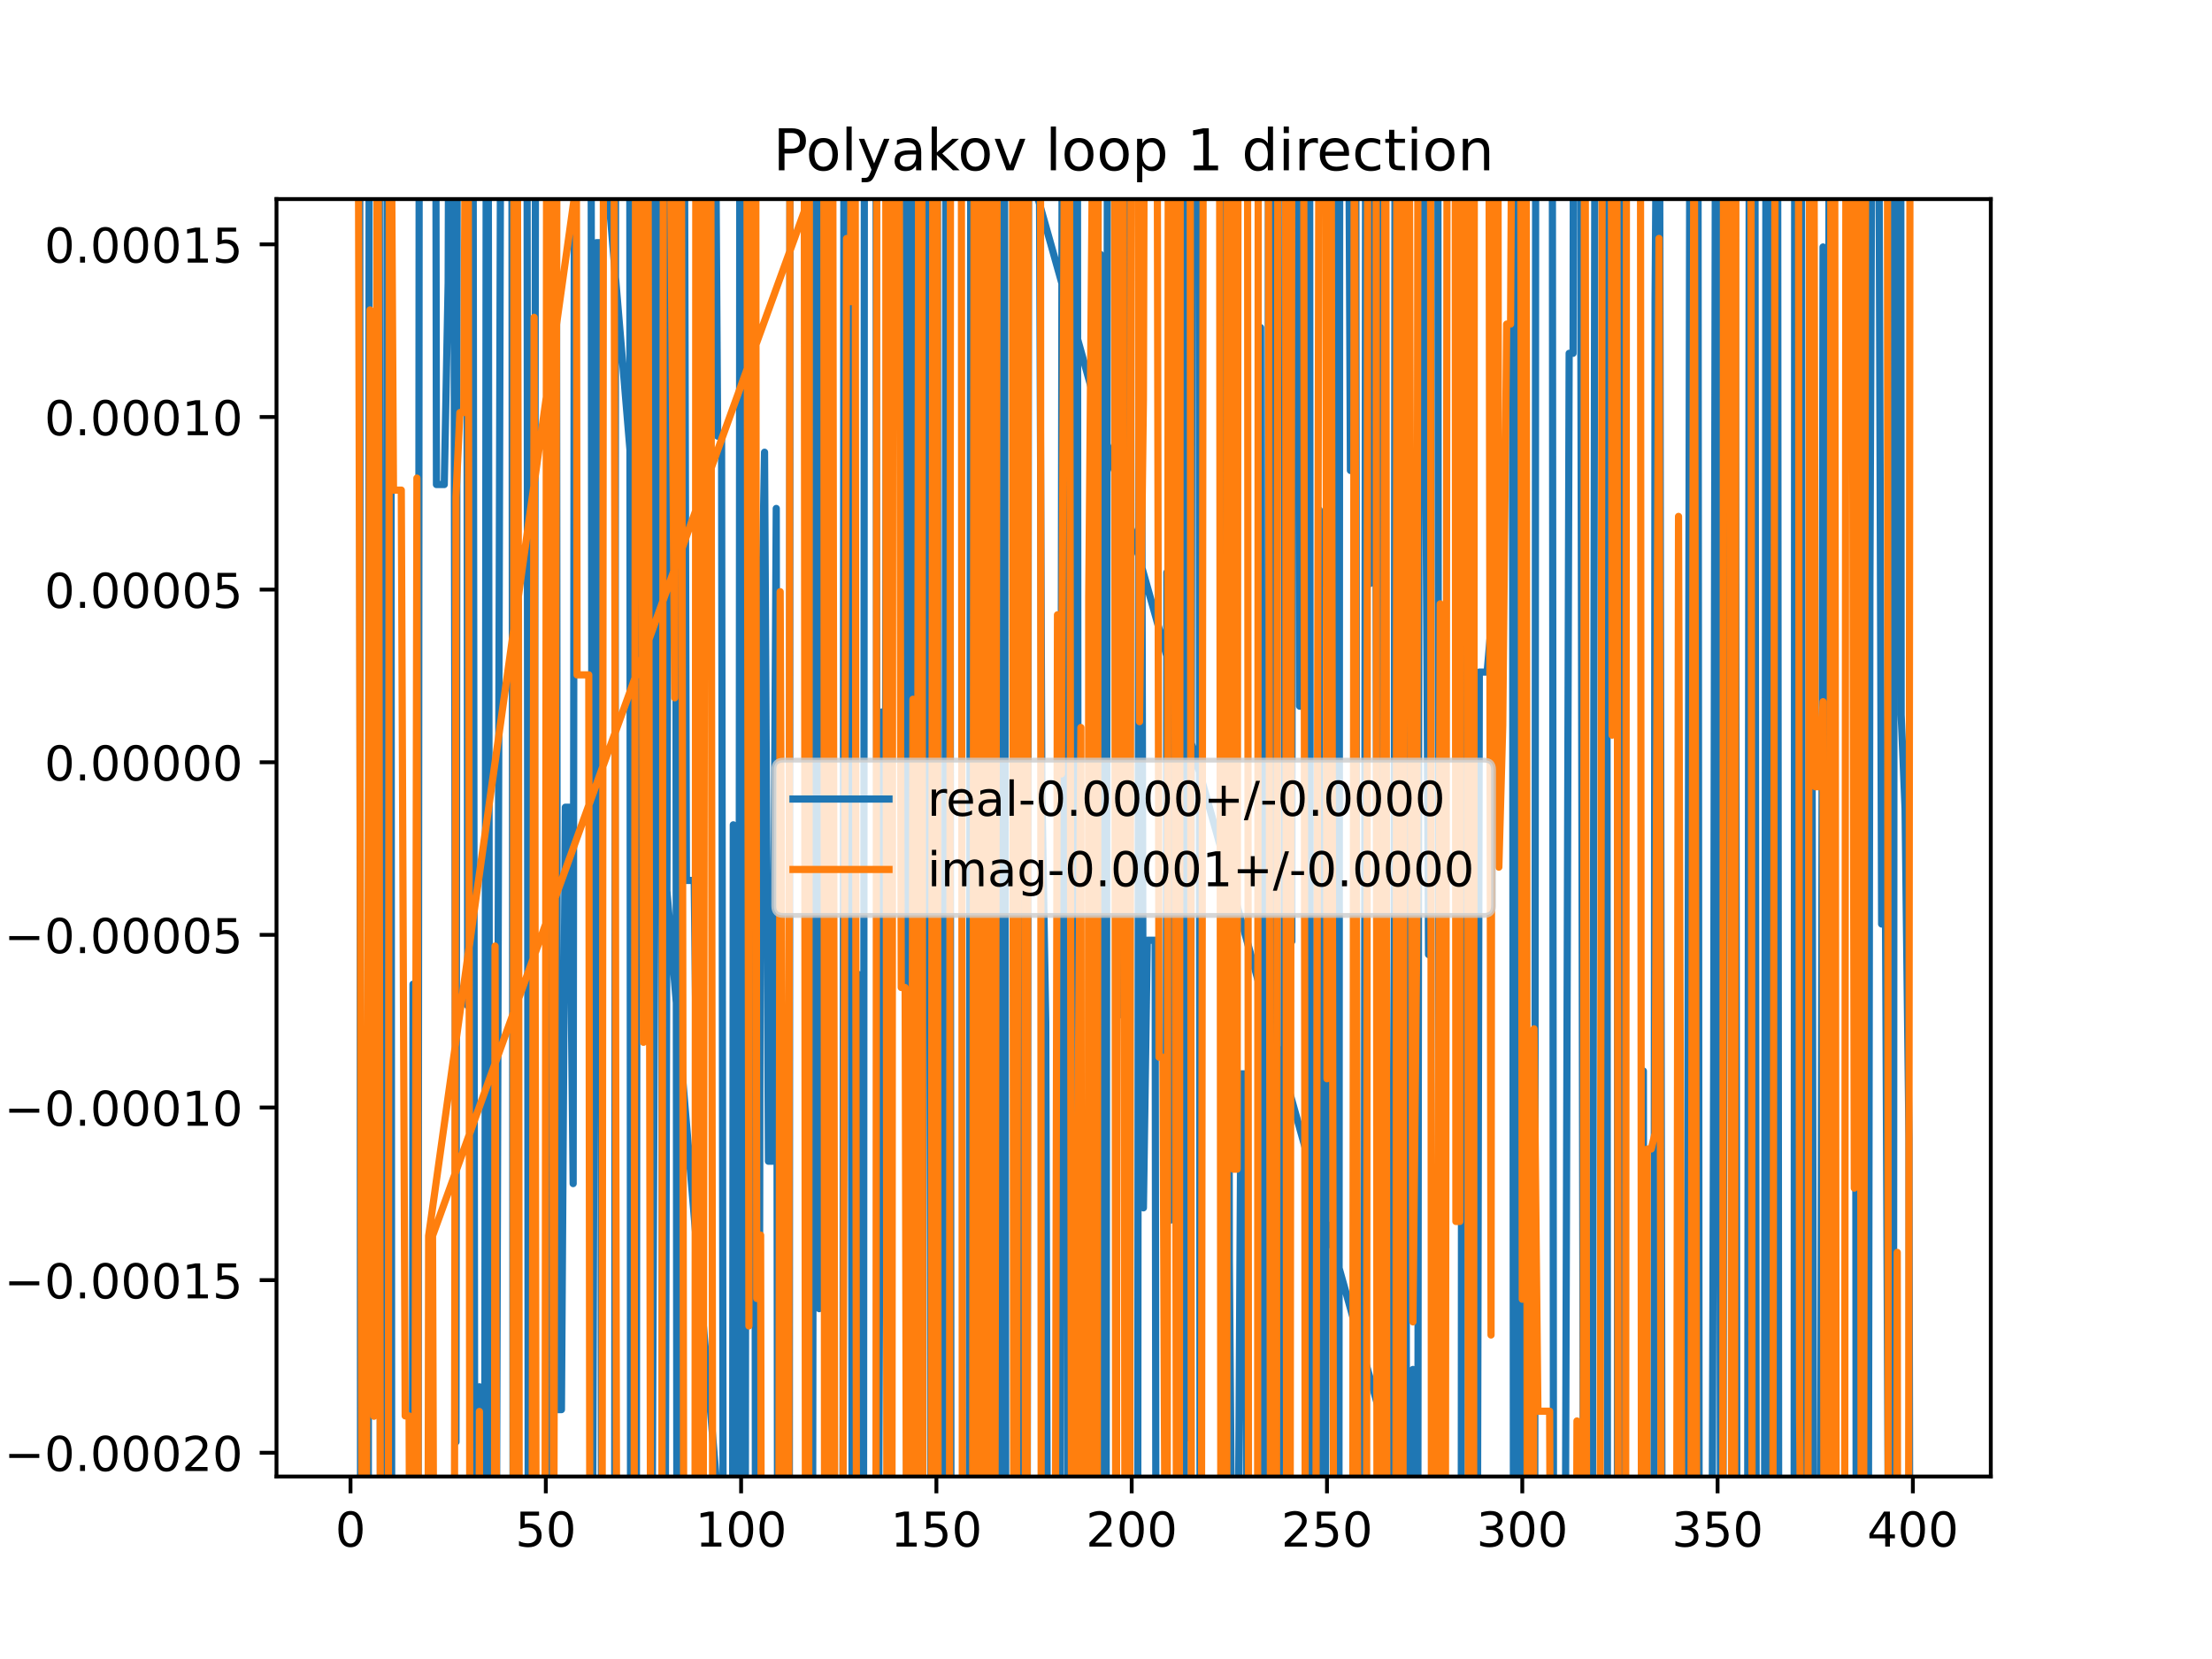 <?xml version="1.0" encoding="utf-8" standalone="no"?>
<!DOCTYPE svg PUBLIC "-//W3C//DTD SVG 1.1//EN"
  "http://www.w3.org/Graphics/SVG/1.1/DTD/svg11.dtd">
<!-- Created with matplotlib (https://matplotlib.org/) -->
<svg height="345.6pt" version="1.1" viewBox="0 0 460.8 345.6" width="460.8pt" xmlns="http://www.w3.org/2000/svg" xmlns:xlink="http://www.w3.org/1999/xlink">
 <defs>
  <style type="text/css">
*{stroke-linecap:butt;stroke-linejoin:round;}
  </style>
 </defs>
 <g id="figure_1">
  <g id="patch_1">
   <path d="M 0 345.6 
L 460.8 345.6 
L 460.8 0 
L 0 0 
z
" style="fill:#ffffff;"/>
  </g>
  <g id="axes_1">
   <g id="patch_2">
    <path d="M 57.6 307.584 
L 414.72 307.584 
L 414.72 41.472 
L 57.6 41.472 
z
" style="fill:#ffffff;"/>
   </g>
   <g id="matplotlib.axis_1">
    <g id="xtick_1">
     <g id="line2d_1">
      <defs>
       <path d="M 0 0 
L 0 3.5 
" id="mc8a303c5dc" style="stroke:#000000;stroke-width:0.8;"/>
      </defs>
      <g>
       <use style="stroke:#000000;stroke-width:0.8;" x="73.019" xlink:href="#mc8a303c5dc" y="307.584"/>
      </g>
     </g>
     <g id="text_1">
      <!-- 0 -->
      <defs>
       <path d="M 31.781 66.406 
Q 24.172 66.406 20.328 58.906 
Q 16.5 51.422 16.5 36.375 
Q 16.5 21.391 20.328 13.891 
Q 24.172 6.391 31.781 6.391 
Q 39.453 6.391 43.281 13.891 
Q 47.125 21.391 47.125 36.375 
Q 47.125 51.422 43.281 58.906 
Q 39.453 66.406 31.781 66.406 
z
M 31.781 74.219 
Q 44.047 74.219 50.516 64.516 
Q 56.984 54.828 56.984 36.375 
Q 56.984 17.969 50.516 8.266 
Q 44.047 -1.422 31.781 -1.422 
Q 19.531 -1.422 13.062 8.266 
Q 6.594 17.969 6.594 36.375 
Q 6.594 54.828 13.062 64.516 
Q 19.531 74.219 31.781 74.219 
z
" id="DejaVuSans-48"/>
      </defs>
      <g transform="translate(69.838 322.182)scale(0.1 -0.1)">
       <use xlink:href="#DejaVuSans-48"/>
      </g>
     </g>
    </g>
    <g id="xtick_2">
     <g id="line2d_2">
      <g>
       <use style="stroke:#000000;stroke-width:0.8;" x="113.703" xlink:href="#mc8a303c5dc" y="307.584"/>
      </g>
     </g>
     <g id="text_2">
      <!-- 50 -->
      <defs>
       <path d="M 10.797 72.906 
L 49.516 72.906 
L 49.516 64.594 
L 19.828 64.594 
L 19.828 46.734 
Q 21.969 47.469 24.109 47.828 
Q 26.266 48.188 28.422 48.188 
Q 40.625 48.188 47.75 41.5 
Q 54.891 34.812 54.891 23.391 
Q 54.891 11.625 47.562 5.094 
Q 40.234 -1.422 26.906 -1.422 
Q 22.312 -1.422 17.547 -0.641 
Q 12.797 0.141 7.719 1.703 
L 7.719 11.625 
Q 12.109 9.234 16.797 8.062 
Q 21.484 6.891 26.703 6.891 
Q 35.156 6.891 40.078 11.328 
Q 45.016 15.766 45.016 23.391 
Q 45.016 31 40.078 35.438 
Q 35.156 39.891 26.703 39.891 
Q 22.75 39.891 18.812 39.016 
Q 14.891 38.141 10.797 36.281 
z
" id="DejaVuSans-53"/>
      </defs>
      <g transform="translate(107.34 322.182)scale(0.1 -0.1)">
       <use xlink:href="#DejaVuSans-53"/>
       <use x="63.623" xlink:href="#DejaVuSans-48"/>
      </g>
     </g>
    </g>
    <g id="xtick_3">
     <g id="line2d_3">
      <g>
       <use style="stroke:#000000;stroke-width:0.8;" x="154.386" xlink:href="#mc8a303c5dc" y="307.584"/>
      </g>
     </g>
     <g id="text_3">
      <!-- 100 -->
      <defs>
       <path d="M 12.406 8.297 
L 28.516 8.297 
L 28.516 63.922 
L 10.984 60.406 
L 10.984 69.391 
L 28.422 72.906 
L 38.281 72.906 
L 38.281 8.297 
L 54.391 8.297 
L 54.391 0 
L 12.406 0 
z
" id="DejaVuSans-49"/>
      </defs>
      <g transform="translate(144.842 322.182)scale(0.1 -0.1)">
       <use xlink:href="#DejaVuSans-49"/>
       <use x="63.623" xlink:href="#DejaVuSans-48"/>
       <use x="127.246" xlink:href="#DejaVuSans-48"/>
      </g>
     </g>
    </g>
    <g id="xtick_4">
     <g id="line2d_4">
      <g>
       <use style="stroke:#000000;stroke-width:0.8;" x="195.07" xlink:href="#mc8a303c5dc" y="307.584"/>
      </g>
     </g>
     <g id="text_4">
      <!-- 150 -->
      <g transform="translate(185.526 322.182)scale(0.1 -0.1)">
       <use xlink:href="#DejaVuSans-49"/>
       <use x="63.623" xlink:href="#DejaVuSans-53"/>
       <use x="127.246" xlink:href="#DejaVuSans-48"/>
      </g>
     </g>
    </g>
    <g id="xtick_5">
     <g id="line2d_5">
      <g>
       <use style="stroke:#000000;stroke-width:0.8;" x="235.753" xlink:href="#mc8a303c5dc" y="307.584"/>
      </g>
     </g>
     <g id="text_5">
      <!-- 200 -->
      <defs>
       <path d="M 19.188 8.297 
L 53.609 8.297 
L 53.609 0 
L 7.328 0 
L 7.328 8.297 
Q 12.938 14.109 22.625 23.891 
Q 32.328 33.688 34.812 36.531 
Q 39.547 41.844 41.422 45.531 
Q 43.312 49.219 43.312 52.781 
Q 43.312 58.594 39.234 62.25 
Q 35.156 65.922 28.609 65.922 
Q 23.969 65.922 18.812 64.312 
Q 13.672 62.703 7.812 59.422 
L 7.812 69.391 
Q 13.766 71.781 18.938 73 
Q 24.125 74.219 28.422 74.219 
Q 39.75 74.219 46.484 68.547 
Q 53.219 62.891 53.219 53.422 
Q 53.219 48.922 51.531 44.891 
Q 49.859 40.875 45.406 35.406 
Q 44.188 33.984 37.641 27.219 
Q 31.109 20.453 19.188 8.297 
z
" id="DejaVuSans-50"/>
      </defs>
      <g transform="translate(226.209 322.182)scale(0.1 -0.1)">
       <use xlink:href="#DejaVuSans-50"/>
       <use x="63.623" xlink:href="#DejaVuSans-48"/>
       <use x="127.246" xlink:href="#DejaVuSans-48"/>
      </g>
     </g>
    </g>
    <g id="xtick_6">
     <g id="line2d_6">
      <g>
       <use style="stroke:#000000;stroke-width:0.8;" x="276.437" xlink:href="#mc8a303c5dc" y="307.584"/>
      </g>
     </g>
     <g id="text_6">
      <!-- 250 -->
      <g transform="translate(266.893 322.182)scale(0.1 -0.1)">
       <use xlink:href="#DejaVuSans-50"/>
       <use x="63.623" xlink:href="#DejaVuSans-53"/>
       <use x="127.246" xlink:href="#DejaVuSans-48"/>
      </g>
     </g>
    </g>
    <g id="xtick_7">
     <g id="line2d_7">
      <g>
       <use style="stroke:#000000;stroke-width:0.8;" x="317.12" xlink:href="#mc8a303c5dc" y="307.584"/>
      </g>
     </g>
     <g id="text_7">
      <!-- 300 -->
      <defs>
       <path d="M 40.578 39.312 
Q 47.656 37.797 51.625 33 
Q 55.609 28.219 55.609 21.188 
Q 55.609 10.406 48.188 4.484 
Q 40.766 -1.422 27.094 -1.422 
Q 22.516 -1.422 17.656 -0.516 
Q 12.797 0.391 7.625 2.203 
L 7.625 11.719 
Q 11.719 9.328 16.594 8.109 
Q 21.484 6.891 26.812 6.891 
Q 36.078 6.891 40.938 10.547 
Q 45.797 14.203 45.797 21.188 
Q 45.797 27.641 41.281 31.266 
Q 36.766 34.906 28.719 34.906 
L 20.219 34.906 
L 20.219 43.016 
L 29.109 43.016 
Q 36.375 43.016 40.234 45.922 
Q 44.094 48.828 44.094 54.297 
Q 44.094 59.906 40.109 62.906 
Q 36.141 65.922 28.719 65.922 
Q 24.656 65.922 20.016 65.031 
Q 15.375 64.156 9.812 62.312 
L 9.812 71.094 
Q 15.438 72.656 20.344 73.438 
Q 25.25 74.219 29.594 74.219 
Q 40.828 74.219 47.359 69.109 
Q 53.906 64.016 53.906 55.328 
Q 53.906 49.266 50.438 45.094 
Q 46.969 40.922 40.578 39.312 
z
" id="DejaVuSans-51"/>
      </defs>
      <g transform="translate(307.576 322.182)scale(0.1 -0.1)">
       <use xlink:href="#DejaVuSans-51"/>
       <use x="63.623" xlink:href="#DejaVuSans-48"/>
       <use x="127.246" xlink:href="#DejaVuSans-48"/>
      </g>
     </g>
    </g>
    <g id="xtick_8">
     <g id="line2d_8">
      <g>
       <use style="stroke:#000000;stroke-width:0.8;" x="357.804" xlink:href="#mc8a303c5dc" y="307.584"/>
      </g>
     </g>
     <g id="text_8">
      <!-- 350 -->
      <g transform="translate(348.26 322.182)scale(0.1 -0.1)">
       <use xlink:href="#DejaVuSans-51"/>
       <use x="63.623" xlink:href="#DejaVuSans-53"/>
       <use x="127.246" xlink:href="#DejaVuSans-48"/>
      </g>
     </g>
    </g>
    <g id="xtick_9">
     <g id="line2d_9">
      <g>
       <use style="stroke:#000000;stroke-width:0.8;" x="398.487" xlink:href="#mc8a303c5dc" y="307.584"/>
      </g>
     </g>
     <g id="text_9">
      <!-- 400 -->
      <defs>
       <path d="M 37.797 64.312 
L 12.891 25.391 
L 37.797 25.391 
z
M 35.203 72.906 
L 47.609 72.906 
L 47.609 25.391 
L 58.016 25.391 
L 58.016 17.188 
L 47.609 17.188 
L 47.609 0 
L 37.797 0 
L 37.797 17.188 
L 4.891 17.188 
L 4.891 26.703 
z
" id="DejaVuSans-52"/>
      </defs>
      <g transform="translate(388.944 322.182)scale(0.1 -0.1)">
       <use xlink:href="#DejaVuSans-52"/>
       <use x="63.623" xlink:href="#DejaVuSans-48"/>
       <use x="127.246" xlink:href="#DejaVuSans-48"/>
      </g>
     </g>
    </g>
   </g>
   <g id="matplotlib.axis_2">
    <g id="ytick_1">
     <g id="line2d_10">
      <defs>
       <path d="M 0 0 
L -3.5 0 
" id="m30ed7a393f" style="stroke:#000000;stroke-width:0.8;"/>
      </defs>
      <g>
       <use style="stroke:#000000;stroke-width:0.8;" x="57.6" xlink:href="#m30ed7a393f" y="302.635"/>
      </g>
     </g>
     <g id="text_10">
      <!-- −0.00020 -->
      <defs>
       <path d="M 10.594 35.5 
L 73.188 35.5 
L 73.188 27.203 
L 10.594 27.203 
z
" id="DejaVuSans-8722"/>
       <path d="M 10.688 12.406 
L 21 12.406 
L 21 0 
L 10.688 0 
z
" id="DejaVuSans-46"/>
      </defs>
      <g transform="translate(0.867 306.435)scale(0.1 -0.1)">
       <use xlink:href="#DejaVuSans-8722"/>
       <use x="83.789" xlink:href="#DejaVuSans-48"/>
       <use x="147.412" xlink:href="#DejaVuSans-46"/>
       <use x="179.199" xlink:href="#DejaVuSans-48"/>
       <use x="242.822" xlink:href="#DejaVuSans-48"/>
       <use x="306.445" xlink:href="#DejaVuSans-48"/>
       <use x="370.068" xlink:href="#DejaVuSans-50"/>
       <use x="433.691" xlink:href="#DejaVuSans-48"/>
      </g>
     </g>
    </g>
    <g id="ytick_2">
     <g id="line2d_11">
      <g>
       <use style="stroke:#000000;stroke-width:0.8;" x="57.6" xlink:href="#m30ed7a393f" y="266.674"/>
      </g>
     </g>
     <g id="text_11">
      <!-- −0.00015 -->
      <g transform="translate(0.867 270.473)scale(0.1 -0.1)">
       <use xlink:href="#DejaVuSans-8722"/>
       <use x="83.789" xlink:href="#DejaVuSans-48"/>
       <use x="147.412" xlink:href="#DejaVuSans-46"/>
       <use x="179.199" xlink:href="#DejaVuSans-48"/>
       <use x="242.822" xlink:href="#DejaVuSans-48"/>
       <use x="306.445" xlink:href="#DejaVuSans-48"/>
       <use x="370.068" xlink:href="#DejaVuSans-49"/>
       <use x="433.691" xlink:href="#DejaVuSans-53"/>
      </g>
     </g>
    </g>
    <g id="ytick_3">
     <g id="line2d_12">
      <g>
       <use style="stroke:#000000;stroke-width:0.8;" x="57.6" xlink:href="#m30ed7a393f" y="230.712"/>
      </g>
     </g>
     <g id="text_12">
      <!-- −0.00010 -->
      <g transform="translate(0.867 234.512)scale(0.1 -0.1)">
       <use xlink:href="#DejaVuSans-8722"/>
       <use x="83.789" xlink:href="#DejaVuSans-48"/>
       <use x="147.412" xlink:href="#DejaVuSans-46"/>
       <use x="179.199" xlink:href="#DejaVuSans-48"/>
       <use x="242.822" xlink:href="#DejaVuSans-48"/>
       <use x="306.445" xlink:href="#DejaVuSans-48"/>
       <use x="370.068" xlink:href="#DejaVuSans-49"/>
       <use x="433.691" xlink:href="#DejaVuSans-48"/>
      </g>
     </g>
    </g>
    <g id="ytick_4">
     <g id="line2d_13">
      <g>
       <use style="stroke:#000000;stroke-width:0.8;" x="57.6" xlink:href="#m30ed7a393f" y="194.751"/>
      </g>
     </g>
     <g id="text_13">
      <!-- −0.00005 -->
      <g transform="translate(0.867 198.55)scale(0.1 -0.1)">
       <use xlink:href="#DejaVuSans-8722"/>
       <use x="83.789" xlink:href="#DejaVuSans-48"/>
       <use x="147.412" xlink:href="#DejaVuSans-46"/>
       <use x="179.199" xlink:href="#DejaVuSans-48"/>
       <use x="242.822" xlink:href="#DejaVuSans-48"/>
       <use x="306.445" xlink:href="#DejaVuSans-48"/>
       <use x="370.068" xlink:href="#DejaVuSans-48"/>
       <use x="433.691" xlink:href="#DejaVuSans-53"/>
      </g>
     </g>
    </g>
    <g id="ytick_5">
     <g id="line2d_14">
      <g>
       <use style="stroke:#000000;stroke-width:0.8;" x="57.6" xlink:href="#m30ed7a393f" y="158.789"/>
      </g>
     </g>
     <g id="text_14">
      <!-- 0.00000 -->
      <g transform="translate(9.247 162.588)scale(0.1 -0.1)">
       <use xlink:href="#DejaVuSans-48"/>
       <use x="63.623" xlink:href="#DejaVuSans-46"/>
       <use x="95.41" xlink:href="#DejaVuSans-48"/>
       <use x="159.033" xlink:href="#DejaVuSans-48"/>
       <use x="222.656" xlink:href="#DejaVuSans-48"/>
       <use x="286.279" xlink:href="#DejaVuSans-48"/>
       <use x="349.902" xlink:href="#DejaVuSans-48"/>
      </g>
     </g>
    </g>
    <g id="ytick_6">
     <g id="line2d_15">
      <g>
       <use style="stroke:#000000;stroke-width:0.8;" x="57.6" xlink:href="#m30ed7a393f" y="122.828"/>
      </g>
     </g>
     <g id="text_15">
      <!-- 0.00005 -->
      <g transform="translate(9.247 126.627)scale(0.1 -0.1)">
       <use xlink:href="#DejaVuSans-48"/>
       <use x="63.623" xlink:href="#DejaVuSans-46"/>
       <use x="95.41" xlink:href="#DejaVuSans-48"/>
       <use x="159.033" xlink:href="#DejaVuSans-48"/>
       <use x="222.656" xlink:href="#DejaVuSans-48"/>
       <use x="286.279" xlink:href="#DejaVuSans-48"/>
       <use x="349.902" xlink:href="#DejaVuSans-53"/>
      </g>
     </g>
    </g>
    <g id="ytick_7">
     <g id="line2d_16">
      <g>
       <use style="stroke:#000000;stroke-width:0.8;" x="57.6" xlink:href="#m30ed7a393f" y="86.866"/>
      </g>
     </g>
     <g id="text_16">
      <!-- 0.00010 -->
      <g transform="translate(9.247 90.665)scale(0.1 -0.1)">
       <use xlink:href="#DejaVuSans-48"/>
       <use x="63.623" xlink:href="#DejaVuSans-46"/>
       <use x="95.41" xlink:href="#DejaVuSans-48"/>
       <use x="159.033" xlink:href="#DejaVuSans-48"/>
       <use x="222.656" xlink:href="#DejaVuSans-48"/>
       <use x="286.279" xlink:href="#DejaVuSans-49"/>
       <use x="349.902" xlink:href="#DejaVuSans-48"/>
      </g>
     </g>
    </g>
    <g id="ytick_8">
     <g id="line2d_17">
      <g>
       <use style="stroke:#000000;stroke-width:0.8;" x="57.6" xlink:href="#m30ed7a393f" y="50.904"/>
      </g>
     </g>
     <g id="text_17">
      <!-- 0.00015 -->
      <g transform="translate(9.247 54.704)scale(0.1 -0.1)">
       <use xlink:href="#DejaVuSans-48"/>
       <use x="63.623" xlink:href="#DejaVuSans-46"/>
       <use x="95.41" xlink:href="#DejaVuSans-48"/>
       <use x="159.033" xlink:href="#DejaVuSans-48"/>
       <use x="222.656" xlink:href="#DejaVuSans-48"/>
       <use x="286.279" xlink:href="#DejaVuSans-49"/>
       <use x="349.902" xlink:href="#DejaVuSans-53"/>
      </g>
     </g>
    </g>
   </g>
   <g id="line2d_18">
    <path clip-path="url(#pbc502ef122)" d="M 74.913 -1 
L 75.13 346.6 
M 76.705 346.6 
L 76.915 -1 
M 78.991 -1 
L 79.284 346.6 
M 80.308 346.6 
L 80.342 333.717 
L 80.686 -1 
M 81.414 -1 
L 81.61 346.6 
M 85.878 346.6 
L 86.038 205.029 
L 86.305 346.6 
M 87.077 346.6 
L 87.346 -1 
M 123.295 -1 
L 152.428 346.6 
M 155.235 346.6 
L 155.608 -1 
M 157.04 -1 
L 157.398 346.6 
M 158.076 346.6 
L 158.454 142.726 
L 159.268 94.209 
L 160.082 241.906 
L 160.895 241.906 
L 161.709 105.922 
L 162.013 346.6 
M 163.239 346.6 
L 163.336 291.703 
L 163.408 346.6 
M 164.419 346.6 
L 164.582 -1 
M 167.792 -1 
L 168.2 346.6 
M 169.249 346.6 
L 169.712 -1 
M 170.065 -1 
L 170.66 272.618 
L 171.261 -1 
M 171.614 -1 
L 172.12 346.6 
M 175.588 346.6 
L 175.82 -1 
M 177.1 -1 
L 177.169 72.815 
L 177.545 346.6 
M 178.543 346.6 
L 178.796 202.979 
L 178.991 346.6 
M 179.877 346.6 
L 180.081 -1 
M 182.459 -1 
L 182.846 346.6 
M 182.927 346.6 
L 183.678 148.325 
L 184.492 148.325 
L 184.766 -1 
M 188.715 -1 
L 188.921 346.6 
M 189.946 346.6 
L 190.25 -1 
M 191.259 -1 
L 191.563 346.6 
M 192.136 346.6 
L 192.526 -1 
M 193.545 -1 
L 193.936 346.6 
M 194.507 346.6 
L 194.813 -1 
M 195.251 -1 
L 195.467 346.6 
M 196.709 346.6 
L 197.067 -1 
M 197.85 -1 
L 198.123 346.6 
M 201.841 346.6 
L 202.259 -1 
M 202.629 -1 
L 203.206 271.873 
L 204.02 262.38 
L 204.139 346.6 
M 208.045 346.6 
L 208.454 -1 
M 209.237 -1 
L 209.537 346.6 
M 211.985 346.6 
L 212.157 276.038 
L 212.97 165.466 
L 213.376 346.6 
M 213.964 346.6 
L 214.307 -1 
M 216.392 -1 
L 217.039 164.525 
L 217.852 213.025 
L 218.24 346.6 
M 220.753 346.6 
L 221.311 -1 
M 222.16 -1 
L 222.424 346.6 
M 222.984 346.6 
L 223.197 -1 
M 224.431 -1 
L 224.685 346.6 
M 225.952 346.6 
L 225.989 314.444 
L 226.114 346.6 
M 227.296 346.6 
L 227.616 231.018 
L 228.055 346.6 
M 228.635 346.6 
L 229.244 52.989 
L 229.595 346.6 
M 230.399 346.6 
L 230.706 -1 
M 232.167 -1 
L 232.498 127.337 
L 233.312 211.39 
L 233.556 -1 
M 234.773 -1 
L 235.275 346.6 
M 236.989 346.6 
L 237.278 -1 
M 237.646 -1 
L 238.194 251.614 
L 239.008 195.87 
L 240.635 195.87 
L 240.822 346.6 
M 242.823 346.6 
L 243.076 119.243 
L 243.89 254.155 
L 244.371 -1 
M 245.272 -1 
L 245.517 75.088 
L 245.752 346.6 
M 246.721 346.6 
L 246.923 -1 
M 247.599 -1 
L 247.958 299.646 
L 248.391 -1 
M 249.77 -1 
L 250.012 346.6 
M 254.963 346.6 
L 255.133 -1 
M 255.717 -1 
L 256.095 262.51 
L 256.769 346.6 
M 257.823 346.6 
L 258.536 223.71 
L 259.35 223.71 
L 259.813 346.6 
M 262.183 346.6 
L 262.604 68.239 
L 262.848 346.6 
M 263.964 346.6 
L 264.273 -1 
M 265.417 -1 
L 265.653 346.6 
M 266.433 346.6 
L 266.673 219.218 
L 267.486 219.218 
L 267.743 -1 
M 268.876 -1 
L 269.114 196.106 
L 269.295 -1 
M 270.597 -1 
L 270.741 147.106 
L 271.555 147.106 
L 271.707 -1 
M 272.807 -1 
L 273.044 346.6 
M 274.368 346.6 
L 274.809 106.212 
L 275.237 346.6 
M 276.046 346.6 
L 276.813 -1 
M 277.799 -1 
L 278.064 81.876 
L 278.714 346.6 
M 278.913 346.6 
L 279.098 -1 
M 280.858 -1 
L 281.319 98.008 
L 281.48 -1 
M 282.429 -1 
L 282.687 346.6 
M 284.136 346.6 
L 284.511 -1 
M 284.835 -1 
L 285.387 121.567 
L 285.83 -1 
M 286.413 -1 
L 287.014 290.026 
L 287.309 -1 
M 288.456 -1 
L 288.642 150.729 
L 289.374 346.6 
M 290.291 346.6 
L 290.635 -1 
M 292.738 -1 
L 293.01 346.6 
M 294.268 346.6 
L 294.337 285.281 
L 294.541 346.6 
M 295.337 346.6 
L 295.69 -1 
M 296.649 -1 
L 296.778 50.149 
L 297.592 198.858 
L 298.014 -1 
M 299.519 -1 
L 299.762 346.6 
M 300.795 346.6 
L 300.847 320.176 
L 300.949 346.6 
M 302.376 346.6 
L 302.474 321.531 
L 302.518 346.6 
M 304.393 346.6 
L 304.621 -1 
M 305.584 -1 
L 305.729 95.853 
L 305.938 -1 
M 306.828 -1 
L 307.182 346.6 
M 307.725 346.6 
L 308.17 140.004 
L 309.797 140.004 
L 310.611 130.649 
L 310.922 -1 
M 315.013 -1 
L 315.299 346.6 
M 315.721 346.6 
L 316.057 -1 
M 316.479 -1 
L 316.71 346.6 
M 317.709 346.6 
L 317.934 111.36 
L 318.099 346.6 
M 319.699 346.6 
L 319.929 -1 
M 323.361 -1 
L 323.63 331.356 
L 326.071 331.3 
L 326.884 73.602 
L 327.698 73.602 
L 327.798 -1 
M 329.228 -1 
L 329.325 71.924 
L 329.924 346.6 
M 331.724 346.6 
L 331.766 296.266 
L 332.292 -1 
M 333.251 -1 
L 333.394 33.53 
L 333.421 -1 
M 334.702 -1 
L 334.873 346.6 
M 336.918 346.6 
L 337.061 -1 
M 337.978 -1 
L 338.161 346.6 
M 342.167 346.6 
L 342.344 223.105 
L 342.482 346.6 
M 344.525 346.6 
L 344.785 62.756 
L 345.221 -1 
M 345.69 -1 
L 346.268 346.6 
M 351.389 346.6 
L 352.069 -1 
M 352.145 -1 
L 352.785 346.6 
M 353.08 346.6 
L 353.735 39.571 
L 353.977 346.6 
M 356.596 346.6 
L 356.99 220.882 
L 357.401 -1 
M 358.045 -1 
L 358.431 346.6 
M 358.881 346.6 
L 359.428 -1 
M 361.462 -1 
L 361.849 346.6 
M 364.043 346.6 
L 364.432 -1 
M 365.569 -1 
L 365.866 346.6 
M 367.569 346.6 
L 367.903 -1 
M 368.736 -1 
L 368.983 346.6 
M 369.424 346.6 
L 369.689 -1 
M 370.301 -1 
L 370.545 346.6 
M 373.746 346.6 
L 373.88 -1 
M 375.275 -1 
L 375.491 346.6 
M 376.91 346.6 
L 377.332 74.323 
L 377.852 346.6 
M 379.238 346.6 
L 379.773 51.449 
L 380.019 346.6 
M 380.875 346.6 
L 381.023 -1 
M 386.363 -1 
L 386.701 346.6 
M 387.41 346.6 
L 387.679 -1 
M 388.169 -1 
L 388.47 346.6 
M 389.182 346.6 
L 389.537 121.575 
L 390.037 -1 
M 391.328 -1 
L 391.978 192.492 
L 392.792 192.492 
L 393.498 346.6 
M 394.432 346.6 
L 394.621 -1 
M 395.951 -1 
L 396.046 148.896 
L 396.86 168.461 
L 397.674 237.159 
L 397.871 346.6 
M 302.161 346.6 
L 204.312 -1 
M 90.756 -1 
L 90.92 100.938 
L 92.547 100.938 
L 93.361 58.868 
L 93.544 -1 
M 94.505 -1 
L 94.988 300.388 
L 95.264 -1 
M 97.214 -1 
L 97.429 209.5 
L 97.794 -1 
M 98.535 -1 
L 98.927 346.6 
M 99.599 346.6 
L 99.87 288.885 
L 100.026 346.6 
M 100.945 346.6 
L 101.317 -1 
M 101.686 -1 
L 102.076 346.6 
M 103.341 346.6 
L 104.36 -1 
M 106.618 -1 
L 106.914 346.6 
M 107.423 346.6 
L 107.667 -1 
M 109.778 -1 
L 110.059 346.6 
M 111.097 346.6 
L 111.593 -1 
M 113.981 -1 
L 114.142 346.6 
M 114.881 346.6 
L 115.038 -1 
M 115.889 -1 
L 116.144 293.649 
L 116.957 293.649 
L 117.771 168.16 
L 118.585 168.16 
L 119.398 246.563 
L 119.698 -1 
M 123.118 -1 
L 123.467 317.175 
L 124.28 50.552 
L 125.094 50.552 
L 125.312 346.6 
M 128.038 346.6 
L 128.254 -1 
M 131.184 -1 
L 131.369 346.6 
M 132.546 346.6 
L 132.826 -1 
M 135.277 -1 
L 135.653 346.6 
M 135.743 346.6 
L 136.485 168.187 
L 136.655 -1 
M 137.761 -1 
L 138.011 346.6 
M 138.518 346.6 
L 139.411 -1 
M 140.668 -1 
L 141.034 346.6 
M 141.691 346.6 
L 142.047 -1 
M 142.518 -1 
L 142.995 183.414 
L 144.622 183.414 
L 145.436 258.593 
L 146.117 -1 
M 148.912 -1 
L 149.504 90.864 
L 150.318 90.864 
L 150.675 346.6 
M 152.592 346.6 
L 152.759 171.827 
L 152.995 346.6 
M 153.883 346.6 
L 154.135 -1 
L 154.135 -1 
" style="fill:none;stroke:#1f77b4;stroke-linecap:square;stroke-width:1.5;"/>
   </g>
   <g id="line2d_19">
    <path clip-path="url(#pbc502ef122)" d="M 74.642 -1 
L 74.646 22.38 
L 75.46 341.559 
L 76.274 333.239 
L 77.087 64.57 
L 77.901 295.034 
L 78.649 -1 
M 78.754 -1 
L 79.27 346.6 
M 80.883 346.6 
L 81.128 -1 
M 81.382 -1 
L 81.969 102.097 
L 83.597 102.097 
L 84.41 294.959 
L 85.224 294.959 
L 85.407 346.6 
M 86.378 346.6 
L 86.851 99.6 
L 87.16 346.6 
M 89.145 346.6 
L 89.292 257.452 
L 125.554 -1 
M 155.552 -1 
L 156.013 276.223 
L 156.234 -1 
M 157.424 -1 
L 157.641 270.489 
L 158.454 257.294 
L 158.608 346.6 
M 162.218 346.6 
L 162.523 123.258 
L 163.498 346.6 
M 164.281 346.6 
L 164.582 -1 
M 167.523 -1 
L 167.804 346.6 
M 168.461 346.6 
L 168.626 -1 
M 171.607 -1 
L 171.779 346.6 
M 172.8 346.6 
L 172.975 -1 
M 173.446 -1 
L 173.914 339.16 
L 175.542 339.16 
L 176.355 49.695 
L 177.169 62.85 
L 177.393 -1 
M 178.126 -1 
L 178.423 346.6 
M 182.471 346.6 
L 182.661 -1 
M 184.505 -1 
L 184.763 346.6 
M 185.796 346.6 
L 186.029 -1 
M 187.254 -1 
L 187.747 205.715 
L 188.56 205.715 
L 188.881 346.6 
M 189.796 346.6 
L 190.188 145.67 
L 191.001 318.484 
L 191.404 -1 
M 192.028 -1 
L 192.256 346.6 
M 193.97 346.6 
L 194.36 -1 
M 195.226 -1 
L 195.43 346.6 
M 197.785 346.6 
L 198.023 -1 
M 200.254 -1 
L 200.494 346.6 
M 202.597 346.6 
L 202.957 -1 
M 203.527 -1 
L 203.987 346.6 
M 204.075 346.6 
L 204.834 8.526 
L 205.293 346.6 
M 205.962 346.6 
L 206.38 -1 
M 206.602 -1 
L 207.275 318.273 
L 207.777 -1 
M 210.905 -1 
L 211.19 346.6 
M 211.707 346.6 
L 212.324 -1 
M 213.346 -1 
L 213.638 346.6 
M 213.94 346.6 
L 214.252 -1 
M 216.745 -1 
L 216.911 346.6 
M 219.812 346.6 
L 220.293 128.079 
L 221.107 161.22 
L 221.885 -1 
M 222.766 -1 
L 223.246 346.6 
M 224.139 346.6 
L 224.362 264 
L 225.175 151.551 
L 225.31 346.6 
M 226.653 346.6 
L 226.803 124.331 
L 227.616 26.795 
L 228.112 346.6 
M 228.564 346.6 
L 228.791 -1 
M 232.164 -1 
L 232.434 346.6 
M 232.567 346.6 
L 232.856 -1 
M 233.949 -1 
L 234.373 346.6 
M 235.339 346.6 
L 235.65 -1 
M 237.015 -1 
L 237.381 150.333 
L 238.194 83.248 
L 238.431 -1 
M 241.027 -1 
L 241.449 220.227 
L 242.263 220.227 
L 242.781 346.6 
M 243.129 346.6 
L 243.387 -1 
M 244.6 -1 
L 244.704 97.849 
L 245.11 346.6 
M 245.669 346.6 
L 245.881 -1 
M 247.83 -1 
L 247.958 42.746 
L 248.198 346.6 
M 250.263 346.6 
L 250.675 -1 
M 254.043 -1 
L 254.341 346.6 
M 255.558 346.6 
L 255.687 -1 
M 256.761 -1 
L 256.909 243.557 
L 257.722 243.557 
L 257.918 -1 
M 259.872 -1 
L 260.106 346.6 
M 261.973 346.6 
L 262.121 -1 
M 264.164 -1 
L 264.232 29.351 
L 264.703 346.6 
M 265.883 346.6 
L 266.23 -1 
M 267.797 -1 
L 268.041 346.6 
M 268.731 346.6 
L 269.134 -1 
M 271.566 -1 
L 271.928 346.6 
M 274.077 346.6 
L 274.809 -1 
M 276.158 -1 
L 276.437 224.725 
L 277.193 -1 
M 277.277 -1 
L 277.827 346.6 
M 279.683 346.6 
L 279.691 343.937 
L 279.695 346.6 
M 281.778 346.6 
L 282.131 -1 
M 282.136 -1 
L 282.904 346.6 
M 284.673 346.6 
L 284.927 -1 
M 286.659 -1 
L 286.865 346.6 
M 288.01 346.6 
L 288.537 -1 
M 288.69 -1 
L 288.931 346.6 
M 290.778 346.6 
L 291.012 -1 
M 291.198 -1 
L 291.577 346.6 
M 292.232 346.6 
L 292.63 -1 
M 293.454 -1 
L 293.524 5.567 
L 294.337 275.372 
L 295.151 194.439 
L 295.419 -1 
M 296.777 -1 
L 296.778 -0.351 
L 296.779 -1 
M 297.99 -1 
L 298.208 346.6 
M 299.298 346.6 
L 300.033 125.794 
L 300.471 346.6 
M 301.071 346.6 
L 301.48 -1 
M 303.138 -1 
L 303.288 254.451 
L 304.101 254.451 
L 304.416 -1 
M 305.557 -1 
L 305.729 107.835 
L 305.91 346.6 
M 306.964 346.6 
L 307.139 -1 
M 310.146 -1 
L 310.611 278.104 
L 310.901 -1 
M 312.022 -1 
L 312.238 180.639 
L 313.052 151.152 
L 313.866 67.515 
L 314.679 67.515 
L 315.047 -1 
M 316.775 -1 
L 317.12 270.651 
L 317.934 26.137 
L 318.164 346.6 
M 319.447 346.6 
L 319.561 214.328 
L 320.375 293.978 
L 322.816 293.978 
L 323.018 346.6 
M 328.358 346.6 
L 328.512 296.013 
L 328.57 346.6 
M 329.82 346.6 
L 330.083 -1 
M 330.209 -1 
L 330.537 346.6 
M 333.289 346.6 
L 333.81 -1 
M 335.646 -1 
L 335.835 153.147 
L 336.202 -1 
M 336.812 -1 
L 337.114 346.6 
M 338.638 346.6 
L 338.831 -1 
M 341.726 -1 
L 341.955 346.6 
M 343.032 346.6 
L 343.158 239.363 
L 343.971 239.363 
L 344.785 236.098 
L 345.599 49.678 
L 346.069 346.6 
M 349.24 346.6 
L 349.667 107.578 
L 350.414 346.6 
M 352.201 346.6 
L 352.91 -1 
M 352.931 -1 
L 353.476 346.6 
M 356.053 346.6 
L 356.176 324.504 
L 356.223 346.6 
M 358.881 346.6 
L 359.043 -1 
M 360.372 -1 
L 360.763 346.6 
M 361.308 346.6 
L 361.639 -1 
M 364.742 -1 
L 365.007 346.6 
M 369.288 346.6 
L 369.811 -1 
M 371.057 -1 
L 371.636 4.167 
L 373.263 4.167 
L 373.27 -1 
M 374.637 -1 
L 374.891 295.144 
L 375.304 346.6 
M 376.596 346.6 
L 377.001 -1 
M 377.846 -1 
L 378.146 163.883 
L 378.959 163.883 
L 379.773 146.176 
L 379.989 346.6 
M 381.109 346.6 
L 381.4 38.464 
L 382.214 38.464 
L 382.53 346.6 
M 384.259 346.6 
L 384.558 -1 
M 385.772 -1 
L 386.282 247.509 
L 386.596 -1 
M 387.434 -1 
L 387.731 346.6 
M 388.195 346.6 
L 388.669 -1 
M 389.521 -1 
L 389.537 -0.185 
L 389.552 -1 
M 393.182 -1 
L 393.371 346.6 
M 395.098 346.6 
L 395.233 260.893 
L 395.317 346.6 
M 397.573 346.6 
L 397.91 -1 
M 183.897 -1 
L 90.106 257.452 
L 90.406 346.6 
M 94.63 346.6 
L 94.988 103.536 
L 95.802 85.946 
L 96.616 85.946 
L 97.035 -1 
M 97.517 -1 
L 97.89 346.6 
M 99.775 346.6 
L 99.87 294.046 
L 99.953 346.6 
M 102.998 346.6 
L 103.125 197.078 
L 103.509 346.6 
M 106.915 346.6 
L 107.084 -1 
M 107.708 -1 
L 108.007 130.385 
L 108.171 346.6 
M 110.816 346.6 
L 111.262 66.111 
L 111.712 346.6 
M 113.521 346.6 
L 113.902 -1 
M 115.017 -1 
L 115.33 342.629 
L 116.086 -1 
M 120.023 -1 
L 120.212 140.585 
L 122.653 140.585 
L 122.894 346.6 
M 125.416 346.6 
L 125.729 -1 
M 127.861 -1 
L 128.489 346.6 
M 132.082 346.6 
L 132.427 -1 
M 133.489 -1 
L 134.044 217.129 
L 134.704 -1 
M 134.948 -1 
L 135.557 346.6 
M 137.871 346.6 
L 138.212 -1 
M 139.654 -1 
L 139.74 39.201 
L 140.554 145.365 
L 140.773 -1 
M 141.91 -1 
L 142.469 346.6 
M 144.774 346.6 
L 144.968 -1 
M 145.938 -1 
L 146.145 346.6 
M 146.468 346.6 
L 146.902 -1 
M 148.043 -1 
L 148.49 346.6 
L 148.49 346.6 
" style="fill:none;stroke:#ff7f0e;stroke-linecap:square;stroke-width:1.5;"/>
   </g>
   <g id="patch_3">
    <path d="M 57.6 307.584 
L 57.6 41.472 
" style="fill:none;stroke:#000000;stroke-linecap:square;stroke-linejoin:miter;stroke-width:0.8;"/>
   </g>
   <g id="patch_4">
    <path d="M 414.72 307.584 
L 414.72 41.472 
" style="fill:none;stroke:#000000;stroke-linecap:square;stroke-linejoin:miter;stroke-width:0.8;"/>
   </g>
   <g id="patch_5">
    <path d="M 57.6 307.584 
L 414.72 307.584 
" style="fill:none;stroke:#000000;stroke-linecap:square;stroke-linejoin:miter;stroke-width:0.8;"/>
   </g>
   <g id="patch_6">
    <path d="M 57.6 41.472 
L 414.72 41.472 
" style="fill:none;stroke:#000000;stroke-linecap:square;stroke-linejoin:miter;stroke-width:0.8;"/>
   </g>
   <g id="text_18">
    <!-- Polyakov loop 1 direction -->
    <defs>
     <path d="M 19.672 64.797 
L 19.672 37.406 
L 32.078 37.406 
Q 38.969 37.406 42.719 40.969 
Q 46.484 44.531 46.484 51.125 
Q 46.484 57.672 42.719 61.234 
Q 38.969 64.797 32.078 64.797 
z
M 9.812 72.906 
L 32.078 72.906 
Q 44.344 72.906 50.609 67.359 
Q 56.891 61.812 56.891 51.125 
Q 56.891 40.328 50.609 34.812 
Q 44.344 29.297 32.078 29.297 
L 19.672 29.297 
L 19.672 0 
L 9.812 0 
z
" id="DejaVuSans-80"/>
     <path d="M 30.609 48.391 
Q 23.391 48.391 19.188 42.75 
Q 14.984 37.109 14.984 27.297 
Q 14.984 17.484 19.156 11.844 
Q 23.344 6.203 30.609 6.203 
Q 37.797 6.203 41.984 11.859 
Q 46.188 17.531 46.188 27.297 
Q 46.188 37.016 41.984 42.703 
Q 37.797 48.391 30.609 48.391 
z
M 30.609 56 
Q 42.328 56 49.016 48.375 
Q 55.719 40.766 55.719 27.297 
Q 55.719 13.875 49.016 6.219 
Q 42.328 -1.422 30.609 -1.422 
Q 18.844 -1.422 12.172 6.219 
Q 5.516 13.875 5.516 27.297 
Q 5.516 40.766 12.172 48.375 
Q 18.844 56 30.609 56 
z
" id="DejaVuSans-111"/>
     <path d="M 9.422 75.984 
L 18.406 75.984 
L 18.406 0 
L 9.422 0 
z
" id="DejaVuSans-108"/>
     <path d="M 32.172 -5.078 
Q 28.375 -14.844 24.75 -17.812 
Q 21.141 -20.797 15.094 -20.797 
L 7.906 -20.797 
L 7.906 -13.281 
L 13.188 -13.281 
Q 16.891 -13.281 18.938 -11.516 
Q 21 -9.766 23.484 -3.219 
L 25.094 0.875 
L 2.984 54.688 
L 12.5 54.688 
L 29.594 11.922 
L 46.688 54.688 
L 56.203 54.688 
z
" id="DejaVuSans-121"/>
     <path d="M 34.281 27.484 
Q 23.391 27.484 19.188 25 
Q 14.984 22.516 14.984 16.5 
Q 14.984 11.719 18.141 8.906 
Q 21.297 6.109 26.703 6.109 
Q 34.188 6.109 38.703 11.406 
Q 43.219 16.703 43.219 25.484 
L 43.219 27.484 
z
M 52.203 31.203 
L 52.203 0 
L 43.219 0 
L 43.219 8.297 
Q 40.141 3.328 35.547 0.953 
Q 30.953 -1.422 24.312 -1.422 
Q 15.922 -1.422 10.953 3.297 
Q 6 8.016 6 15.922 
Q 6 25.141 12.172 29.828 
Q 18.359 34.516 30.609 34.516 
L 43.219 34.516 
L 43.219 35.406 
Q 43.219 41.609 39.141 45 
Q 35.062 48.391 27.688 48.391 
Q 23 48.391 18.547 47.266 
Q 14.109 46.141 10.016 43.891 
L 10.016 52.203 
Q 14.938 54.109 19.578 55.047 
Q 24.219 56 28.609 56 
Q 40.484 56 46.344 49.844 
Q 52.203 43.703 52.203 31.203 
z
" id="DejaVuSans-97"/>
     <path d="M 9.078 75.984 
L 18.109 75.984 
L 18.109 31.109 
L 44.922 54.688 
L 56.391 54.688 
L 27.391 29.109 
L 57.625 0 
L 45.906 0 
L 18.109 26.703 
L 18.109 0 
L 9.078 0 
z
" id="DejaVuSans-107"/>
     <path d="M 2.984 54.688 
L 12.5 54.688 
L 29.594 8.797 
L 46.688 54.688 
L 56.203 54.688 
L 35.688 0 
L 23.484 0 
z
" id="DejaVuSans-118"/>
     <path id="DejaVuSans-32"/>
     <path d="M 18.109 8.203 
L 18.109 -20.797 
L 9.078 -20.797 
L 9.078 54.688 
L 18.109 54.688 
L 18.109 46.391 
Q 20.953 51.266 25.266 53.625 
Q 29.594 56 35.594 56 
Q 45.562 56 51.781 48.094 
Q 58.016 40.188 58.016 27.297 
Q 58.016 14.406 51.781 6.484 
Q 45.562 -1.422 35.594 -1.422 
Q 29.594 -1.422 25.266 0.953 
Q 20.953 3.328 18.109 8.203 
z
M 48.688 27.297 
Q 48.688 37.203 44.609 42.844 
Q 40.531 48.484 33.406 48.484 
Q 26.266 48.484 22.188 42.844 
Q 18.109 37.203 18.109 27.297 
Q 18.109 17.391 22.188 11.75 
Q 26.266 6.109 33.406 6.109 
Q 40.531 6.109 44.609 11.75 
Q 48.688 17.391 48.688 27.297 
z
" id="DejaVuSans-112"/>
     <path d="M 45.406 46.391 
L 45.406 75.984 
L 54.391 75.984 
L 54.391 0 
L 45.406 0 
L 45.406 8.203 
Q 42.578 3.328 38.25 0.953 
Q 33.938 -1.422 27.875 -1.422 
Q 17.969 -1.422 11.734 6.484 
Q 5.516 14.406 5.516 27.297 
Q 5.516 40.188 11.734 48.094 
Q 17.969 56 27.875 56 
Q 33.938 56 38.25 53.625 
Q 42.578 51.266 45.406 46.391 
z
M 14.797 27.297 
Q 14.797 17.391 18.875 11.75 
Q 22.953 6.109 30.078 6.109 
Q 37.203 6.109 41.297 11.75 
Q 45.406 17.391 45.406 27.297 
Q 45.406 37.203 41.297 42.844 
Q 37.203 48.484 30.078 48.484 
Q 22.953 48.484 18.875 42.844 
Q 14.797 37.203 14.797 27.297 
z
" id="DejaVuSans-100"/>
     <path d="M 9.422 54.688 
L 18.406 54.688 
L 18.406 0 
L 9.422 0 
z
M 9.422 75.984 
L 18.406 75.984 
L 18.406 64.594 
L 9.422 64.594 
z
" id="DejaVuSans-105"/>
     <path d="M 41.109 46.297 
Q 39.594 47.172 37.812 47.578 
Q 36.031 48 33.891 48 
Q 26.266 48 22.188 43.047 
Q 18.109 38.094 18.109 28.812 
L 18.109 0 
L 9.078 0 
L 9.078 54.688 
L 18.109 54.688 
L 18.109 46.188 
Q 20.953 51.172 25.484 53.578 
Q 30.031 56 36.531 56 
Q 37.453 56 38.578 55.875 
Q 39.703 55.766 41.062 55.516 
z
" id="DejaVuSans-114"/>
     <path d="M 56.203 29.594 
L 56.203 25.203 
L 14.891 25.203 
Q 15.484 15.922 20.484 11.062 
Q 25.484 6.203 34.422 6.203 
Q 39.594 6.203 44.453 7.469 
Q 49.312 8.734 54.109 11.281 
L 54.109 2.781 
Q 49.266 0.734 44.188 -0.344 
Q 39.109 -1.422 33.891 -1.422 
Q 20.797 -1.422 13.156 6.188 
Q 5.516 13.812 5.516 26.812 
Q 5.516 40.234 12.766 48.109 
Q 20.016 56 32.328 56 
Q 43.359 56 49.781 48.891 
Q 56.203 41.797 56.203 29.594 
z
M 47.219 32.234 
Q 47.125 39.594 43.094 43.984 
Q 39.062 48.391 32.422 48.391 
Q 24.906 48.391 20.391 44.141 
Q 15.875 39.891 15.188 32.172 
z
" id="DejaVuSans-101"/>
     <path d="M 48.781 52.594 
L 48.781 44.188 
Q 44.969 46.297 41.141 47.344 
Q 37.312 48.391 33.406 48.391 
Q 24.656 48.391 19.812 42.844 
Q 14.984 37.312 14.984 27.297 
Q 14.984 17.281 19.812 11.734 
Q 24.656 6.203 33.406 6.203 
Q 37.312 6.203 41.141 7.25 
Q 44.969 8.297 48.781 10.406 
L 48.781 2.094 
Q 45.016 0.344 40.984 -0.531 
Q 36.969 -1.422 32.422 -1.422 
Q 20.062 -1.422 12.781 6.344 
Q 5.516 14.109 5.516 27.297 
Q 5.516 40.672 12.859 48.328 
Q 20.219 56 33.016 56 
Q 37.156 56 41.109 55.141 
Q 45.062 54.297 48.781 52.594 
z
" id="DejaVuSans-99"/>
     <path d="M 18.312 70.219 
L 18.312 54.688 
L 36.812 54.688 
L 36.812 47.703 
L 18.312 47.703 
L 18.312 18.016 
Q 18.312 11.328 20.141 9.422 
Q 21.969 7.516 27.594 7.516 
L 36.812 7.516 
L 36.812 0 
L 27.594 0 
Q 17.188 0 13.234 3.875 
Q 9.281 7.766 9.281 18.016 
L 9.281 47.703 
L 2.688 47.703 
L 2.688 54.688 
L 9.281 54.688 
L 9.281 70.219 
z
" id="DejaVuSans-116"/>
     <path d="M 54.891 33.016 
L 54.891 0 
L 45.906 0 
L 45.906 32.719 
Q 45.906 40.484 42.875 44.328 
Q 39.844 48.188 33.797 48.188 
Q 26.516 48.188 22.312 43.547 
Q 18.109 38.922 18.109 30.906 
L 18.109 0 
L 9.078 0 
L 9.078 54.688 
L 18.109 54.688 
L 18.109 46.188 
Q 21.344 51.125 25.703 53.562 
Q 30.078 56 35.797 56 
Q 45.219 56 50.047 50.172 
Q 54.891 44.344 54.891 33.016 
z
" id="DejaVuSans-110"/>
    </defs>
    <g transform="translate(161.066 35.472)scale(0.12 -0.12)">
     <use xlink:href="#DejaVuSans-80"/>
     <use x="56.678" xlink:href="#DejaVuSans-111"/>
     <use x="117.859" xlink:href="#DejaVuSans-108"/>
     <use x="145.643" xlink:href="#DejaVuSans-121"/>
     <use x="204.822" xlink:href="#DejaVuSans-97"/>
     <use x="266.102" xlink:href="#DejaVuSans-107"/>
     <use x="320.387" xlink:href="#DejaVuSans-111"/>
     <use x="381.568" xlink:href="#DejaVuSans-118"/>
     <use x="440.748" xlink:href="#DejaVuSans-32"/>
     <use x="472.535" xlink:href="#DejaVuSans-108"/>
     <use x="500.318" xlink:href="#DejaVuSans-111"/>
     <use x="561.5" xlink:href="#DejaVuSans-111"/>
     <use x="622.682" xlink:href="#DejaVuSans-112"/>
     <use x="686.158" xlink:href="#DejaVuSans-32"/>
     <use x="717.945" xlink:href="#DejaVuSans-49"/>
     <use x="781.568" xlink:href="#DejaVuSans-32"/>
     <use x="813.355" xlink:href="#DejaVuSans-100"/>
     <use x="876.832" xlink:href="#DejaVuSans-105"/>
     <use x="904.615" xlink:href="#DejaVuSans-114"/>
     <use x="943.479" xlink:href="#DejaVuSans-101"/>
     <use x="1005.002" xlink:href="#DejaVuSans-99"/>
     <use x="1059.982" xlink:href="#DejaVuSans-116"/>
     <use x="1099.191" xlink:href="#DejaVuSans-105"/>
     <use x="1126.975" xlink:href="#DejaVuSans-111"/>
     <use x="1188.156" xlink:href="#DejaVuSans-110"/>
    </g>
   </g>
   <g id="legend_1">
    <g id="patch_7">
     <path d="M 163.19 190.706 
L 309.13 190.706 
Q 311.13 190.706 311.13 188.706 
L 311.13 160.35 
Q 311.13 158.35 309.13 158.35 
L 163.19 158.35 
Q 161.19 158.35 161.19 160.35 
L 161.19 188.706 
Q 161.19 190.706 163.19 190.706 
z
" style="fill:#ffffff;opacity:0.8;stroke:#cccccc;stroke-linejoin:miter;"/>
    </g>
    <g id="line2d_20">
     <path d="M 165.19 166.448 
L 185.19 166.448 
" style="fill:none;stroke:#1f77b4;stroke-linecap:square;stroke-width:1.5;"/>
    </g>
    <g id="line2d_21"/>
    <g id="text_19">
     <!-- real-0.0000+/-0.0000 -->
     <defs>
      <path d="M 4.891 31.391 
L 31.203 31.391 
L 31.203 23.391 
L 4.891 23.391 
z
" id="DejaVuSans-45"/>
      <path d="M 46 62.703 
L 46 35.5 
L 73.188 35.5 
L 73.188 27.203 
L 46 27.203 
L 46 0 
L 37.797 0 
L 37.797 27.203 
L 10.594 27.203 
L 10.594 35.5 
L 37.797 35.5 
L 37.797 62.703 
z
" id="DejaVuSans-43"/>
      <path d="M 25.391 72.906 
L 33.688 72.906 
L 8.297 -9.281 
L 0 -9.281 
z
" id="DejaVuSans-47"/>
     </defs>
     <g transform="translate(193.19 169.948)scale(0.1 -0.1)">
      <use xlink:href="#DejaVuSans-114"/>
      <use x="38.863" xlink:href="#DejaVuSans-101"/>
      <use x="100.387" xlink:href="#DejaVuSans-97"/>
      <use x="161.666" xlink:href="#DejaVuSans-108"/>
      <use x="189.449" xlink:href="#DejaVuSans-45"/>
      <use x="225.533" xlink:href="#DejaVuSans-48"/>
      <use x="289.156" xlink:href="#DejaVuSans-46"/>
      <use x="320.943" xlink:href="#DejaVuSans-48"/>
      <use x="384.566" xlink:href="#DejaVuSans-48"/>
      <use x="448.189" xlink:href="#DejaVuSans-48"/>
      <use x="511.812" xlink:href="#DejaVuSans-48"/>
      <use x="575.436" xlink:href="#DejaVuSans-43"/>
      <use x="659.225" xlink:href="#DejaVuSans-47"/>
      <use x="692.916" xlink:href="#DejaVuSans-45"/>
      <use x="729" xlink:href="#DejaVuSans-48"/>
      <use x="792.623" xlink:href="#DejaVuSans-46"/>
      <use x="824.41" xlink:href="#DejaVuSans-48"/>
      <use x="888.033" xlink:href="#DejaVuSans-48"/>
      <use x="951.656" xlink:href="#DejaVuSans-48"/>
      <use x="1015.279" xlink:href="#DejaVuSans-48"/>
     </g>
    </g>
    <g id="line2d_22">
     <path d="M 165.19 181.126 
L 185.19 181.126 
" style="fill:none;stroke:#ff7f0e;stroke-linecap:square;stroke-width:1.5;"/>
    </g>
    <g id="line2d_23"/>
    <g id="text_20">
     <!-- imag-0.0001+/-0.0000 -->
     <defs>
      <path d="M 52 44.188 
Q 55.375 50.25 60.062 53.125 
Q 64.75 56 71.094 56 
Q 79.641 56 84.281 50.016 
Q 88.922 44.047 88.922 33.016 
L 88.922 0 
L 79.891 0 
L 79.891 32.719 
Q 79.891 40.578 77.094 44.375 
Q 74.312 48.188 68.609 48.188 
Q 61.625 48.188 57.562 43.547 
Q 53.516 38.922 53.516 30.906 
L 53.516 0 
L 44.484 0 
L 44.484 32.719 
Q 44.484 40.625 41.703 44.406 
Q 38.922 48.188 33.109 48.188 
Q 26.219 48.188 22.156 43.531 
Q 18.109 38.875 18.109 30.906 
L 18.109 0 
L 9.078 0 
L 9.078 54.688 
L 18.109 54.688 
L 18.109 46.188 
Q 21.188 51.219 25.484 53.609 
Q 29.781 56 35.688 56 
Q 41.656 56 45.828 52.969 
Q 50 49.953 52 44.188 
z
" id="DejaVuSans-109"/>
      <path d="M 45.406 27.984 
Q 45.406 37.75 41.375 43.109 
Q 37.359 48.484 30.078 48.484 
Q 22.859 48.484 18.828 43.109 
Q 14.797 37.75 14.797 27.984 
Q 14.797 18.266 18.828 12.891 
Q 22.859 7.516 30.078 7.516 
Q 37.359 7.516 41.375 12.891 
Q 45.406 18.266 45.406 27.984 
z
M 54.391 6.781 
Q 54.391 -7.172 48.188 -13.984 
Q 42 -20.797 29.203 -20.797 
Q 24.469 -20.797 20.266 -20.094 
Q 16.062 -19.391 12.109 -17.922 
L 12.109 -9.188 
Q 16.062 -11.328 19.922 -12.344 
Q 23.781 -13.375 27.781 -13.375 
Q 36.625 -13.375 41.016 -8.766 
Q 45.406 -4.156 45.406 5.172 
L 45.406 9.625 
Q 42.625 4.781 38.281 2.391 
Q 33.938 0 27.875 0 
Q 17.828 0 11.672 7.656 
Q 5.516 15.328 5.516 27.984 
Q 5.516 40.672 11.672 48.328 
Q 17.828 56 27.875 56 
Q 33.938 56 38.281 53.609 
Q 42.625 51.219 45.406 46.391 
L 45.406 54.688 
L 54.391 54.688 
z
" id="DejaVuSans-103"/>
     </defs>
     <g transform="translate(193.19 184.626)scale(0.1 -0.1)">
      <use xlink:href="#DejaVuSans-105"/>
      <use x="27.783" xlink:href="#DejaVuSans-109"/>
      <use x="125.195" xlink:href="#DejaVuSans-97"/>
      <use x="186.475" xlink:href="#DejaVuSans-103"/>
      <use x="249.951" xlink:href="#DejaVuSans-45"/>
      <use x="286.035" xlink:href="#DejaVuSans-48"/>
      <use x="349.658" xlink:href="#DejaVuSans-46"/>
      <use x="381.445" xlink:href="#DejaVuSans-48"/>
      <use x="445.068" xlink:href="#DejaVuSans-48"/>
      <use x="508.691" xlink:href="#DejaVuSans-48"/>
      <use x="572.314" xlink:href="#DejaVuSans-49"/>
      <use x="635.938" xlink:href="#DejaVuSans-43"/>
      <use x="719.727" xlink:href="#DejaVuSans-47"/>
      <use x="753.418" xlink:href="#DejaVuSans-45"/>
      <use x="789.502" xlink:href="#DejaVuSans-48"/>
      <use x="853.125" xlink:href="#DejaVuSans-46"/>
      <use x="884.912" xlink:href="#DejaVuSans-48"/>
      <use x="948.535" xlink:href="#DejaVuSans-48"/>
      <use x="1012.158" xlink:href="#DejaVuSans-48"/>
      <use x="1075.781" xlink:href="#DejaVuSans-48"/>
     </g>
    </g>
   </g>
  </g>
 </g>
 <defs>
  <clipPath id="pbc502ef122">
   <rect height="266.112" width="357.12" x="57.6" y="41.472"/>
  </clipPath>
 </defs>
</svg>

